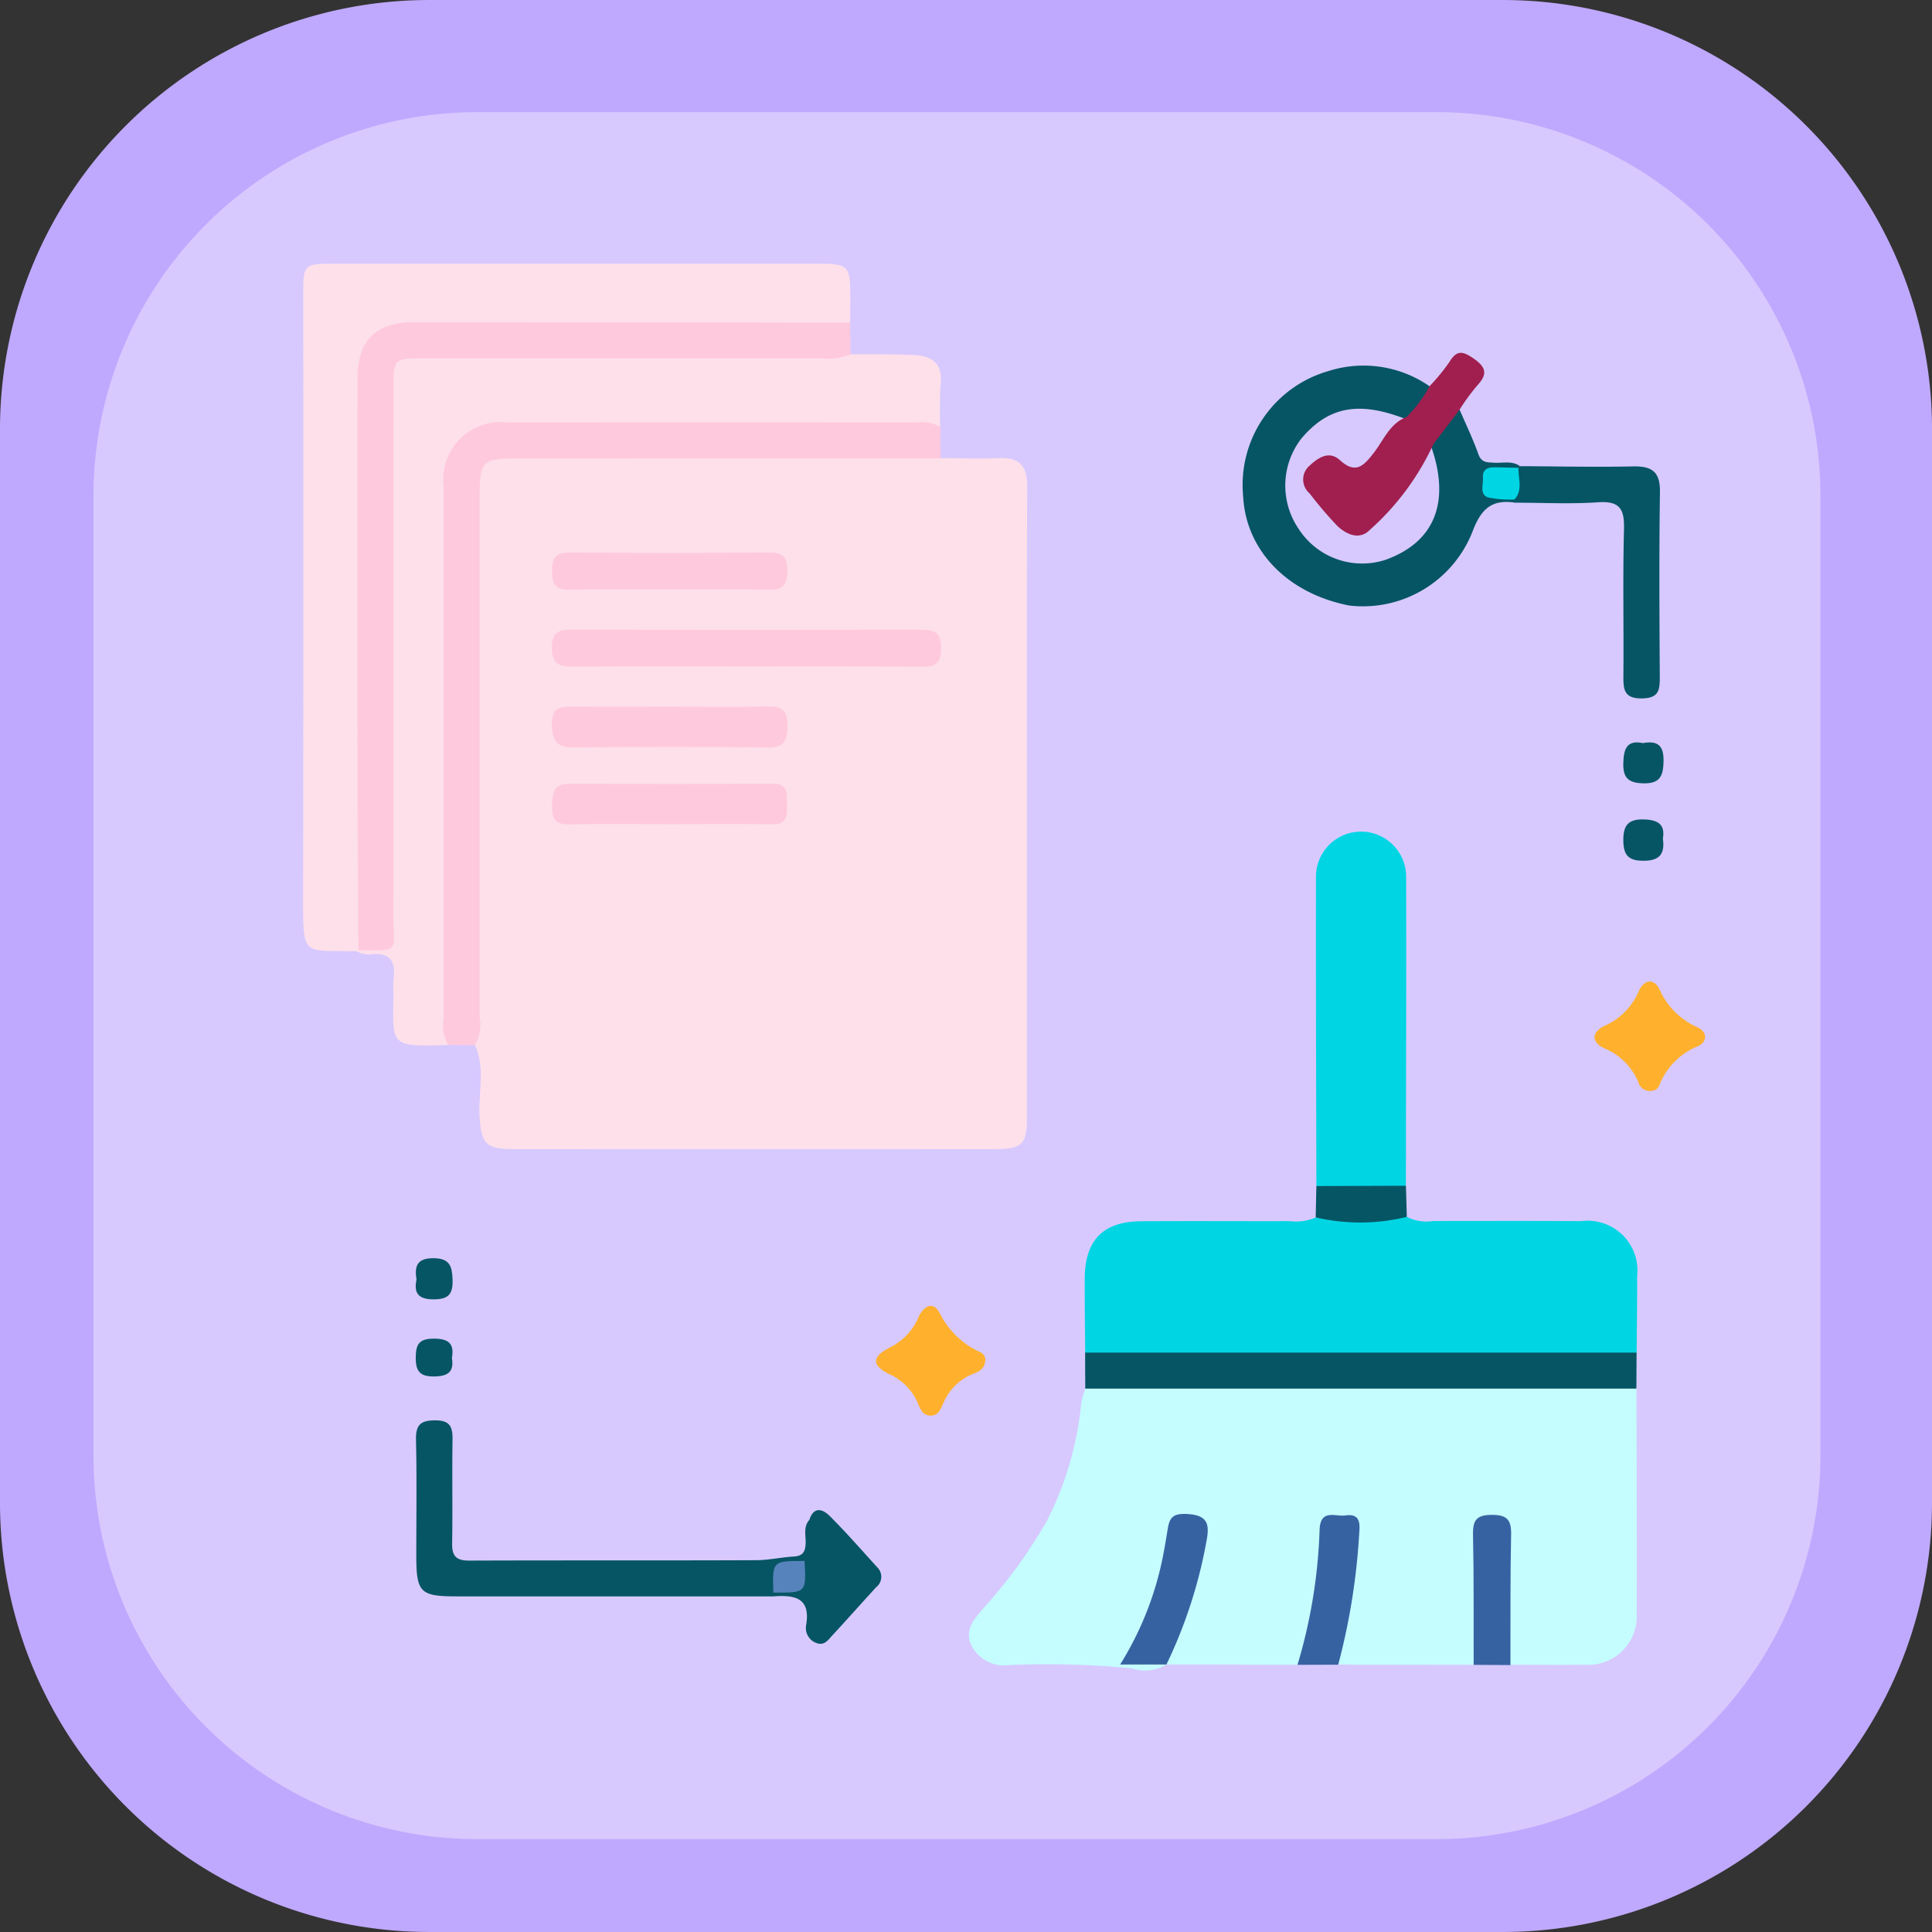<svg xmlns="http://www.w3.org/2000/svg" xmlns:xlink="http://www.w3.org/1999/xlink" width="98.579" height="98.578" viewBox="0 0 98.579 98.578">
  <rect x="0" y="0" width="98.579" height="98.578" fill="#333333" stroke="none"/>
  <defs>
    <clipPath id="clip-path">
      <rect id="Rectangle_401223" data-name="Rectangle 401223" width="98.579" height="98.578" transform="translate(0)" fill="#bfa9fe"/>
    </clipPath>
    <clipPath id="clip-path-2">
      <rect id="Rectangle_401223-2" data-name="Rectangle 401223" width="88.117" height="88.116" fill="#d7c9fe"/>
    </clipPath>
  </defs>
  <g id="Group_1107072" data-name="Group 1107072" transform="translate(-753.296 -1615.097)">
    <g id="Group_1102150" data-name="Group 1102150" transform="translate(-168.037 1204.092)">
      <g id="Group_1099654" data-name="Group 1099654" transform="translate(921.333 411.006)">
        <g id="Group_1099652" data-name="Group 1099652" transform="translate(0 0)" clip-path="url(#clip-path)">
          <path id="Path_873521" data-name="Path 873521" d="M98.579,76.737a21.9,21.9,0,0,1-21.84,21.84H21.84A21.9,21.9,0,0,1,0,76.737V21.84A21.9,21.9,0,0,1,21.84,0h54.9a21.9,21.9,0,0,1,21.84,21.841Z" transform="translate(0)" fill="#bfa9fe"/>
        </g>
      </g>
      <g id="Group_1099659" data-name="Group 1099659" transform="translate(926.103 416.728)">
        <g id="Group_1099652-2" data-name="Group 1099652" transform="translate(0 0)" clip-path="url(#clip-path-2)">
          <path id="Path_873521-2" data-name="Path 873521" d="M88.117,68.594A19.58,19.58,0,0,1,68.595,88.116H19.523A19.58,19.58,0,0,1,0,68.594V19.522A19.58,19.58,0,0,1,19.523,0H68.595A19.58,19.58,0,0,1,88.117,19.523Z" fill="#d7c9fe"/>
        </g>
      </g>
    </g>
    <g id="Group_1102151" data-name="Group 1102151" transform="translate(769.238 1630.901)">
      <rect id="Rectangle_401104" data-name="Rectangle 401104" width="68" height="69" transform="translate(0.059 -0.804)" fill="none"/>
      <g id="Group_1103998" data-name="Group 1103998" transform="translate(-3663.583 -2377.03)">
        <path id="Path_878257" data-name="Path 878257" d="M3724.306,2416.36c1,0,2,.04,3,0,1.049-.041,1.423.426,1.418,1.452-.025,5.877-.012,11.754-.012,17.631q0,7.259,0,14.52c0,1.421-.226,1.653-1.687,1.654q-12.274.009-24.548,0c-1.384,0-1.621-.305-1.695-1.7-.064-1.2.3-2.439-.236-3.611a2.534,2.534,0,0,1-.161-1.242q.014-12.961,0-25.921c0-.422-.011-.845.021-1.267.1-1.269.583-1.758,1.871-1.884.268-.026.537-.028.806-.028q9.735-.006,19.471,0A2.382,2.382,0,0,1,3724.306,2416.36Z" transform="translate(-28.672 -31.757)" fill="#fde0ea"/>
        <path id="Path_878258" data-name="Path 878258" d="M3836.1,2636.3l-6.912-.009c-.322-.437-.111-.888-.019-1.327a22.03,22.03,0,0,0,.627-4.781c0-.412.3-1.016-.44-1.085s-.718.544-.785,1.03a31.459,31.459,0,0,1-.771,4.878,2.32,2.32,0,0,1-.688,1.292l-6.692-.014c-.191-.574.154-1.037.34-1.521a23.335,23.335,0,0,0,1.327-4.618c.085-.513.151-1.043-.568-1.136-.669-.087-.7.432-.777.891a15.67,15.67,0,0,1-1.637,5.1c-.426.75-.245,1.032.593,1a.884.884,0,0,1,.725.282,2.094,2.094,0,0,1-1.766.2,44.929,44.929,0,0,0-6.319-.166,1.846,1.846,0,0,1-1.823-.924c-.44-.785.034-1.336.465-1.86a25.742,25.742,0,0,0,3.318-4.532,16.588,16.588,0,0,0,1.772-6.023,4.451,4.451,0,0,1,.212-.769,2.09,2.09,0,0,1,1.523-.381q12.537-.014,25.073,0a2.079,2.079,0,0,1,1.523.378c.007,3.84.03,7.68.014,11.521a2.467,2.467,0,0,1-2.638,2.569c-1.268.019-2.535,0-3.8.006a1.97,1.97,0,0,1-.394-1.515c-.017-1.535.02-3.072-.022-4.606-.01-.389.087-.968-.523-.975s-.522.575-.532.963c-.042,1.535-.006,3.071-.021,4.607A2.049,2.049,0,0,1,3836.1,2636.3Z" transform="translate(-113.262 -190.129)" fill="#c5fdff"/>
        <path id="Path_878259" data-name="Path 878259" d="M3852.4,2585.03a2.166,2.166,0,0,0,1.333.211c2.521,0,5.043-.011,7.565.007a2.538,2.538,0,0,1,2.849,2.818c.011,1.3-.014,2.6-.022,3.9a2.035,2.035,0,0,1-1.517.407q-12.554.014-25.107,0a2.033,2.033,0,0,1-1.515-.41c-.008-1.262-.027-2.524-.022-3.786.008-1.952.935-2.909,2.865-2.923,2.525-.018,5.051,0,7.576-.006a2.637,2.637,0,0,0,1.347-.186A17.92,17.92,0,0,1,3852.4,2585.03Z" transform="translate(-132.975 -161.714)" fill="#00d5e4"/>
        <path id="Path_878260" data-name="Path 878260" d="M3679.685,2429.275c-3.136.115-2.8,0-2.8-2.737a4,4,0,0,1,0-.57c.14-.953-.157-1.463-1.221-1.3a1.793,1.793,0,0,1-.644-.162c.051-.056.1-.113.151-.17,1.1-.237,1.354-.937,1.35-2.009-.038-8.333-.022-16.666-.021-25,0-.384,0-.768,0-1.152.032-1.942.363-2.295,2.3-2.3q9.563-.023,19.125,0a5.309,5.309,0,0,1,2.276.157c1.069.01,2.139-.008,3.207.038.911.039,1.52.389,1.4,1.481a21.514,21.514,0,0,0-.022,2.175,2.7,2.7,0,0,1-1.356.158q-9.854-.011-19.709,0a9.646,9.646,0,0,0-1.5.067,2.58,2.58,0,0,0-2.375,2.539c-.038.421-.028.845-.028,1.267q0,13.138,0,26.275A2.564,2.564,0,0,1,3679.685,2429.275Z" transform="translate(-9.171 -14.732)" fill="#fde0ea"/>
        <path id="Path_878261" data-name="Path 878261" d="M3665.857,2409.769c-2.8-.086-2.755.383-2.75-2.89q.022-15.268.006-30.536c0-1.66,0-1.662,1.666-1.662H3689.1c1.928,0,1.928,0,1.929,1.973,0,.345-.006.691-.009,1.036a2.727,2.727,0,0,1-1.983.386q-9.562.015-19.125.006c-.5,0-1-.018-1.5.032a2.149,2.149,0,0,0-2.092,2.057,13.837,13.837,0,0,0-.036,1.5q0,13.018-.007,26.035a2.846,2.846,0,0,1-.348,1.993Z" transform="translate(0)" fill="#fde0ea"/>
        <path id="Path_878262" data-name="Path 878262" d="M3675.169,2419.652c-.015-3.3-.041-6.6-.044-9.905q-.01-9.62,0-19.24c0-1.963.926-2.886,2.9-2.885q11.118,0,22.236.024.01.805.02,1.611a2.8,2.8,0,0,1-1.463.208q-10.192,0-20.384,0c-1.437,0-1.471.036-1.471,1.5q0,13.473-.008,26.945C3676.948,2419.721,3677.386,2419.719,3675.169,2419.652Z" transform="translate(-9.242 -9.956)" fill="#ffc9dd"/>
        <path id="Path_878263" data-name="Path 878263" d="M3694.393,2441.535a1.931,1.931,0,0,1-.238-1.328q0-13.586,0-27.171a2.936,2.936,0,0,1,3.279-3.263q10.42-.016,20.841,0a2.121,2.121,0,0,1,1.226.218q.005.8.011,1.609l-21.518.01c-1.892,0-2,.108-2,2.033q0,13.232,0,26.463a2.049,2.049,0,0,1-.247,1.438Z" transform="translate(-23.879 -26.992)" fill="#ffc9dd"/>
        <path id="Path_878264" data-name="Path 878264" d="M3887.133,2518.544c-.01-5.259-.032-10.517-.021-15.776a2.3,2.3,0,0,1,4.6-.015c.013,5.259-.006,10.517-.013,15.776A6.1,6.1,0,0,1,3887.133,2518.544Z" transform="translate(-172.324 -96.801)" fill="#00d5e4"/>
        <path id="Path_878265" data-name="Path 878265" d="M3882.042,2399.541c.325.759.686,1.506.962,2.282.159.447.468.406.8.429.442.031.91-.117,1.318.174a.5.5,0,0,1-.219.234c-.4.274-1.246-.147-1.259.651-.011.688.822.358,1.16.689a.216.216,0,0,1,.076.187c-.009.069-.021.1-.038.1-1.159-.167-1.7.324-2.13,1.453a6.008,6.008,0,0,1-6.3,3.8c-3.142-.613-5.267-2.8-5.412-5.561a6.045,6.045,0,0,1,4.34-6.4,5.908,5.908,0,0,1,5.164.767c.109.931-.5,1.343-1.214,1.677-2.383-.926-3.927-.641-5.309.982a3.917,3.917,0,0,0-.154,4.618,3.856,3.856,0,0,0,4.431,1.586c2.513-.9,3.333-2.945,2.327-5.808A2.113,2.113,0,0,1,3882.042,2399.541Z" transform="translate(-159.927 -17.417)" fill="#065564"/>
        <path id="Path_878266" data-name="Path 878266" d="M3836.058,2615.519l28.14,0q-.006.918-.011,1.837l-28.12,0Z" transform="translate(-133.051 -185.276)" fill="#065564"/>
        <path id="Path_878267" data-name="Path 878267" d="M3706.308,2639.47q-8.066,0-16.132,0c-1.906,0-2.088-.19-2.088-2.116,0-1.959.03-3.918-.015-5.876-.017-.759.235-.991.987-.99s.887.338.877.984c-.028,1.766.01,3.533-.02,5.3-.011.646.216.875.865.872,4.878-.018,9.756,0,14.634-.02.646,0,1.29-.151,1.938-.187.452-.025.582-.246.6-.657s-.133-.852.191-1.215c.767.835.762,1.3-.018,2.227-.789.178-1.668.256-1.614,1.408A1.533,1.533,0,0,1,3706.308,2639.47Z" transform="translate(-19.206 -196.79)" fill="#065564"/>
        <path id="Path_878268" data-name="Path 878268" d="M3930.714,2421.325v-.164a1.8,1.8,0,0,1,.2-1.614c.028-.028.055-.056.082-.085,1.92.009,3.841.052,5.761.012.966-.021,1.393.272,1.377,1.309-.046,3.149-.027,6.3-.008,9.448,0,.655-.049,1.067-.9,1.081-.921.015-.963-.448-.957-1.143.022-2.5-.035-4.994.03-7.489.026-1.016-.2-1.453-1.32-1.375C3933.561,2421.4,3932.135,2421.326,3930.714,2421.325Z" transform="translate(-205.795 -34.45)" fill="#065564"/>
        <path id="Path_878269" data-name="Path 878269" d="M3889.574,2397.666a7.078,7.078,0,0,0,1.162-1.562,10.606,10.606,0,0,0,1.009-1.23c.375-.619.668-.586,1.245-.186.7.484.68.846.154,1.407a11.468,11.468,0,0,0-.874,1.2l-1.333,1.756a13.268,13.268,0,0,1-3.249,4.381c-.5.514-1.15.269-1.652-.2a20.461,20.461,0,0,1-1.419-1.665.929.929,0,0,1,.018-1.429c.445-.412.987-.76,1.53-.266.816.742,1.225.274,1.73-.376S3888.711,2397.993,3889.574,2397.666Z" transform="translate(-170.156 -15.167)" fill="#a01f4e"/>
        <path id="Path_878270" data-name="Path 878270" d="M3768.7,2652.953c.828-.613.5-1.36.245-2.1.233-.709.695-.539,1.047-.186.838.84,1.621,1.735,2.419,2.614a.673.673,0,0,1-.063,1.017c-.751.819-1.488,1.651-2.242,2.466-.2.216-.393.514-.765.388a.809.809,0,0,1-.564-.909c.25-1.443-.613-1.553-1.668-1.484,0-.065,0-.13,0-.194A2.3,2.3,0,0,0,3768.7,2652.953Z" transform="translate(-80.006 -212.081)" fill="#065564"/>
        <path id="Path_878271" data-name="Path 878271" d="M3883.032,2659.065a26.936,26.936,0,0,0,1.127-6.89c.042-1.086.8-.661,1.315-.733.634-.088.764.236.712.824a33.571,33.571,0,0,1-1.077,6.792Z" transform="translate(-169.187 -212.892)" fill="#3762a2"/>
        <path id="Path_878272" data-name="Path 878272" d="M3951.638,2539.026a.6.6,0,0,1-.669-.422,3.2,3.2,0,0,0-1.732-1.742c-.666-.3-.7-.821.011-1.158a3.372,3.372,0,0,0,1.73-1.753c.274-.615.793-.7,1.089-.052a3.734,3.734,0,0,0,1.913,1.883c.513.247.512.745.017.969a3.523,3.523,0,0,0-1.96,1.983A.437.437,0,0,1,3951.638,2539.026Z" transform="translate(-219.725 -122.141)" fill="#ffb12d"/>
        <path id="Path_878273" data-name="Path 878273" d="M3795.4,2608.024c-.036.366-.317.519-.6.626a2.72,2.72,0,0,0-1.524,1.479c-.145.3-.255.689-.7.656-.359-.027-.493-.332-.606-.62a2.84,2.84,0,0,0-1.494-1.51c-.866-.437-.856-.862.015-1.324a3.029,3.029,0,0,0,1.488-1.525c.23-.553.729-.917,1.083-.286a4.3,4.3,0,0,0,2.088,2.03A.435.435,0,0,1,3795.4,2608.024Z" transform="translate(-97.491 -177.329)" fill="#ffb12d"/>
        <path id="Path_878274" data-name="Path 878274" d="M3921.881,2659.05c-.006-2.221.014-4.443-.033-6.663-.016-.748.214-.991.973-.99s.986.252.971,1c-.046,2.22-.027,4.442-.034,6.664Z" transform="translate(-199.048 -212.876)" fill="#3762a2"/>
        <path id="Path_878275" data-name="Path 878275" d="M3887.093,2578.625l4.57-.015.044,1.588a9.98,9.98,0,0,1-4.649.026Z" transform="translate(-172.285 -156.882)" fill="#065564"/>
        <path id="Path_878276" data-name="Path 878276" d="M3956.087,2480.594c.791-.145,1.068.158,1.054.923-.014.733-.166,1.149-1.019,1.13-.716-.016-1.049-.229-1.034-.992C3955.1,2480.923,3955.245,2480.417,3956.087,2480.594Z" transform="translate(-224.619 -81.452)" fill="#065564"/>
        <path id="Path_878277" data-name="Path 878277" d="M3957.1,2498.561c.117.834-.212,1.139-1.019,1.133-.757-.006-.991-.306-1-1.024-.009-.769.235-1.11,1.053-1.086C3956.861,2497.606,3957.221,2497.846,3957.1,2498.561Z" transform="translate(-224.611 -94.548)" fill="#065564"/>
        <path id="Path_878278" data-name="Path 878278" d="M3688.058,2595.721c-.131-.768.1-1.1.9-1.086s.917.423.939,1.092c.023.733-.2,1.006-.97,1.007C3688.1,2596.735,3687.922,2596.365,3688.058,2595.721Z" transform="translate(-19.164 -169.209)" fill="#065564"/>
        <path id="Path_878279" data-name="Path 878279" d="M3689.861,2613.4c.117.7-.186.93-.878.945-.76.017-.977-.268-.967-.994.009-.673.2-.933.909-.935C3689.668,2612.411,3690,2612.652,3689.861,2613.4Z" transform="translate(-19.162 -182.886)" fill="#065564"/>
        <path id="Path_878280" data-name="Path 878280" d="M3728.076,2457.473c-2.954,0-5.908-.019-8.862.013-.751.008-1.108-.146-1.1-1s.458-.887,1.1-.886q8.862.016,17.724,0c.7,0,1.042.139,1.04.943s-.322.958-1.034.952C3733.984,2457.457,3731.03,2457.473,3728.076,2457.473Z" transform="translate(-42.315 -62.244)" fill="#ffc9dd"/>
        <path id="Path_878281" data-name="Path 878281" d="M3724.116,2491.755c-1.686,0-3.373-.028-5.057.014-.74.019-.914-.3-.9-.96.018-.642.074-1.125.909-1.12q5.172.03,10.345,0c.878,0,.713.585.734,1.1.022.535.008.986-.749.972C3727.641,2491.734,3725.878,2491.755,3724.116,2491.755Z" transform="translate(-42.354 -88.476)" fill="#ffc9dd"/>
        <path id="Path_878282" data-name="Path 878282" d="M3724.11,2472.606c1.648,0,3.3.031,4.943-.014.765-.021,1.106.166,1.084,1.012-.02.75-.165,1.095-1.016,1.084q-4.944-.064-9.888,0c-.879.01-1.094-.345-1.118-1.161-.029-.949.5-.933,1.166-.925C3720.89,2472.619,3722.5,2472.606,3724.11,2472.606Z" transform="translate(-42.317 -75.322)" fill="#ffc9dd"/>
        <path id="Path_878283" data-name="Path 878283" d="M3724.116,2440.437c-1.687,0-3.376-.029-5.062.013-.741.018-.9-.3-.9-.963-.006-.691.219-.944.928-.938q5.062.041,10.125,0c.674,0,.955.18.958.905,0,.742-.222,1.016-.985,1C3727.492,2440.406,3725.8,2440.437,3724.116,2440.437Z" transform="translate(-42.346 -49.134)" fill="#ffc9dd"/>
        <path id="Path_878284" data-name="Path 878284" d="M3846.17,2658.874h-2.36a16.415,16.415,0,0,0,2.2-5.606c.088-.448.159-.9.234-1.35.094-.561.291-.759.979-.723,1.087.055,1.151.551.99,1.391a24.4,24.4,0,0,1-2.042,6.29Z" transform="translate(-139.014 -212.718)" fill="#3762a2"/>
        <path id="Path_878285" data-name="Path 878285" d="M3925.771,2419.737c-.014.544.236,1.12-.2,1.613a5.327,5.327,0,0,1-1.346-.105c-.455-.153-.239-.648-.265-1-.029-.387.2-.54.562-.535C3924.941,2419.714,3925.356,2419.727,3925.771,2419.737Z" transform="translate(-200.653 -34.639)" fill="#00d5e4"/>
        <path id="Path_878286" data-name="Path 878286" d="M3768.653,2661.593c.087,1.626.087,1.626-1.594,1.613C3767.008,2661.59,3767.008,2661.59,3768.653,2661.593Z" transform="translate(-79.959 -220.72)" fill="#5783bc"/>
      </g>
    </g>
  </g>
</svg>
